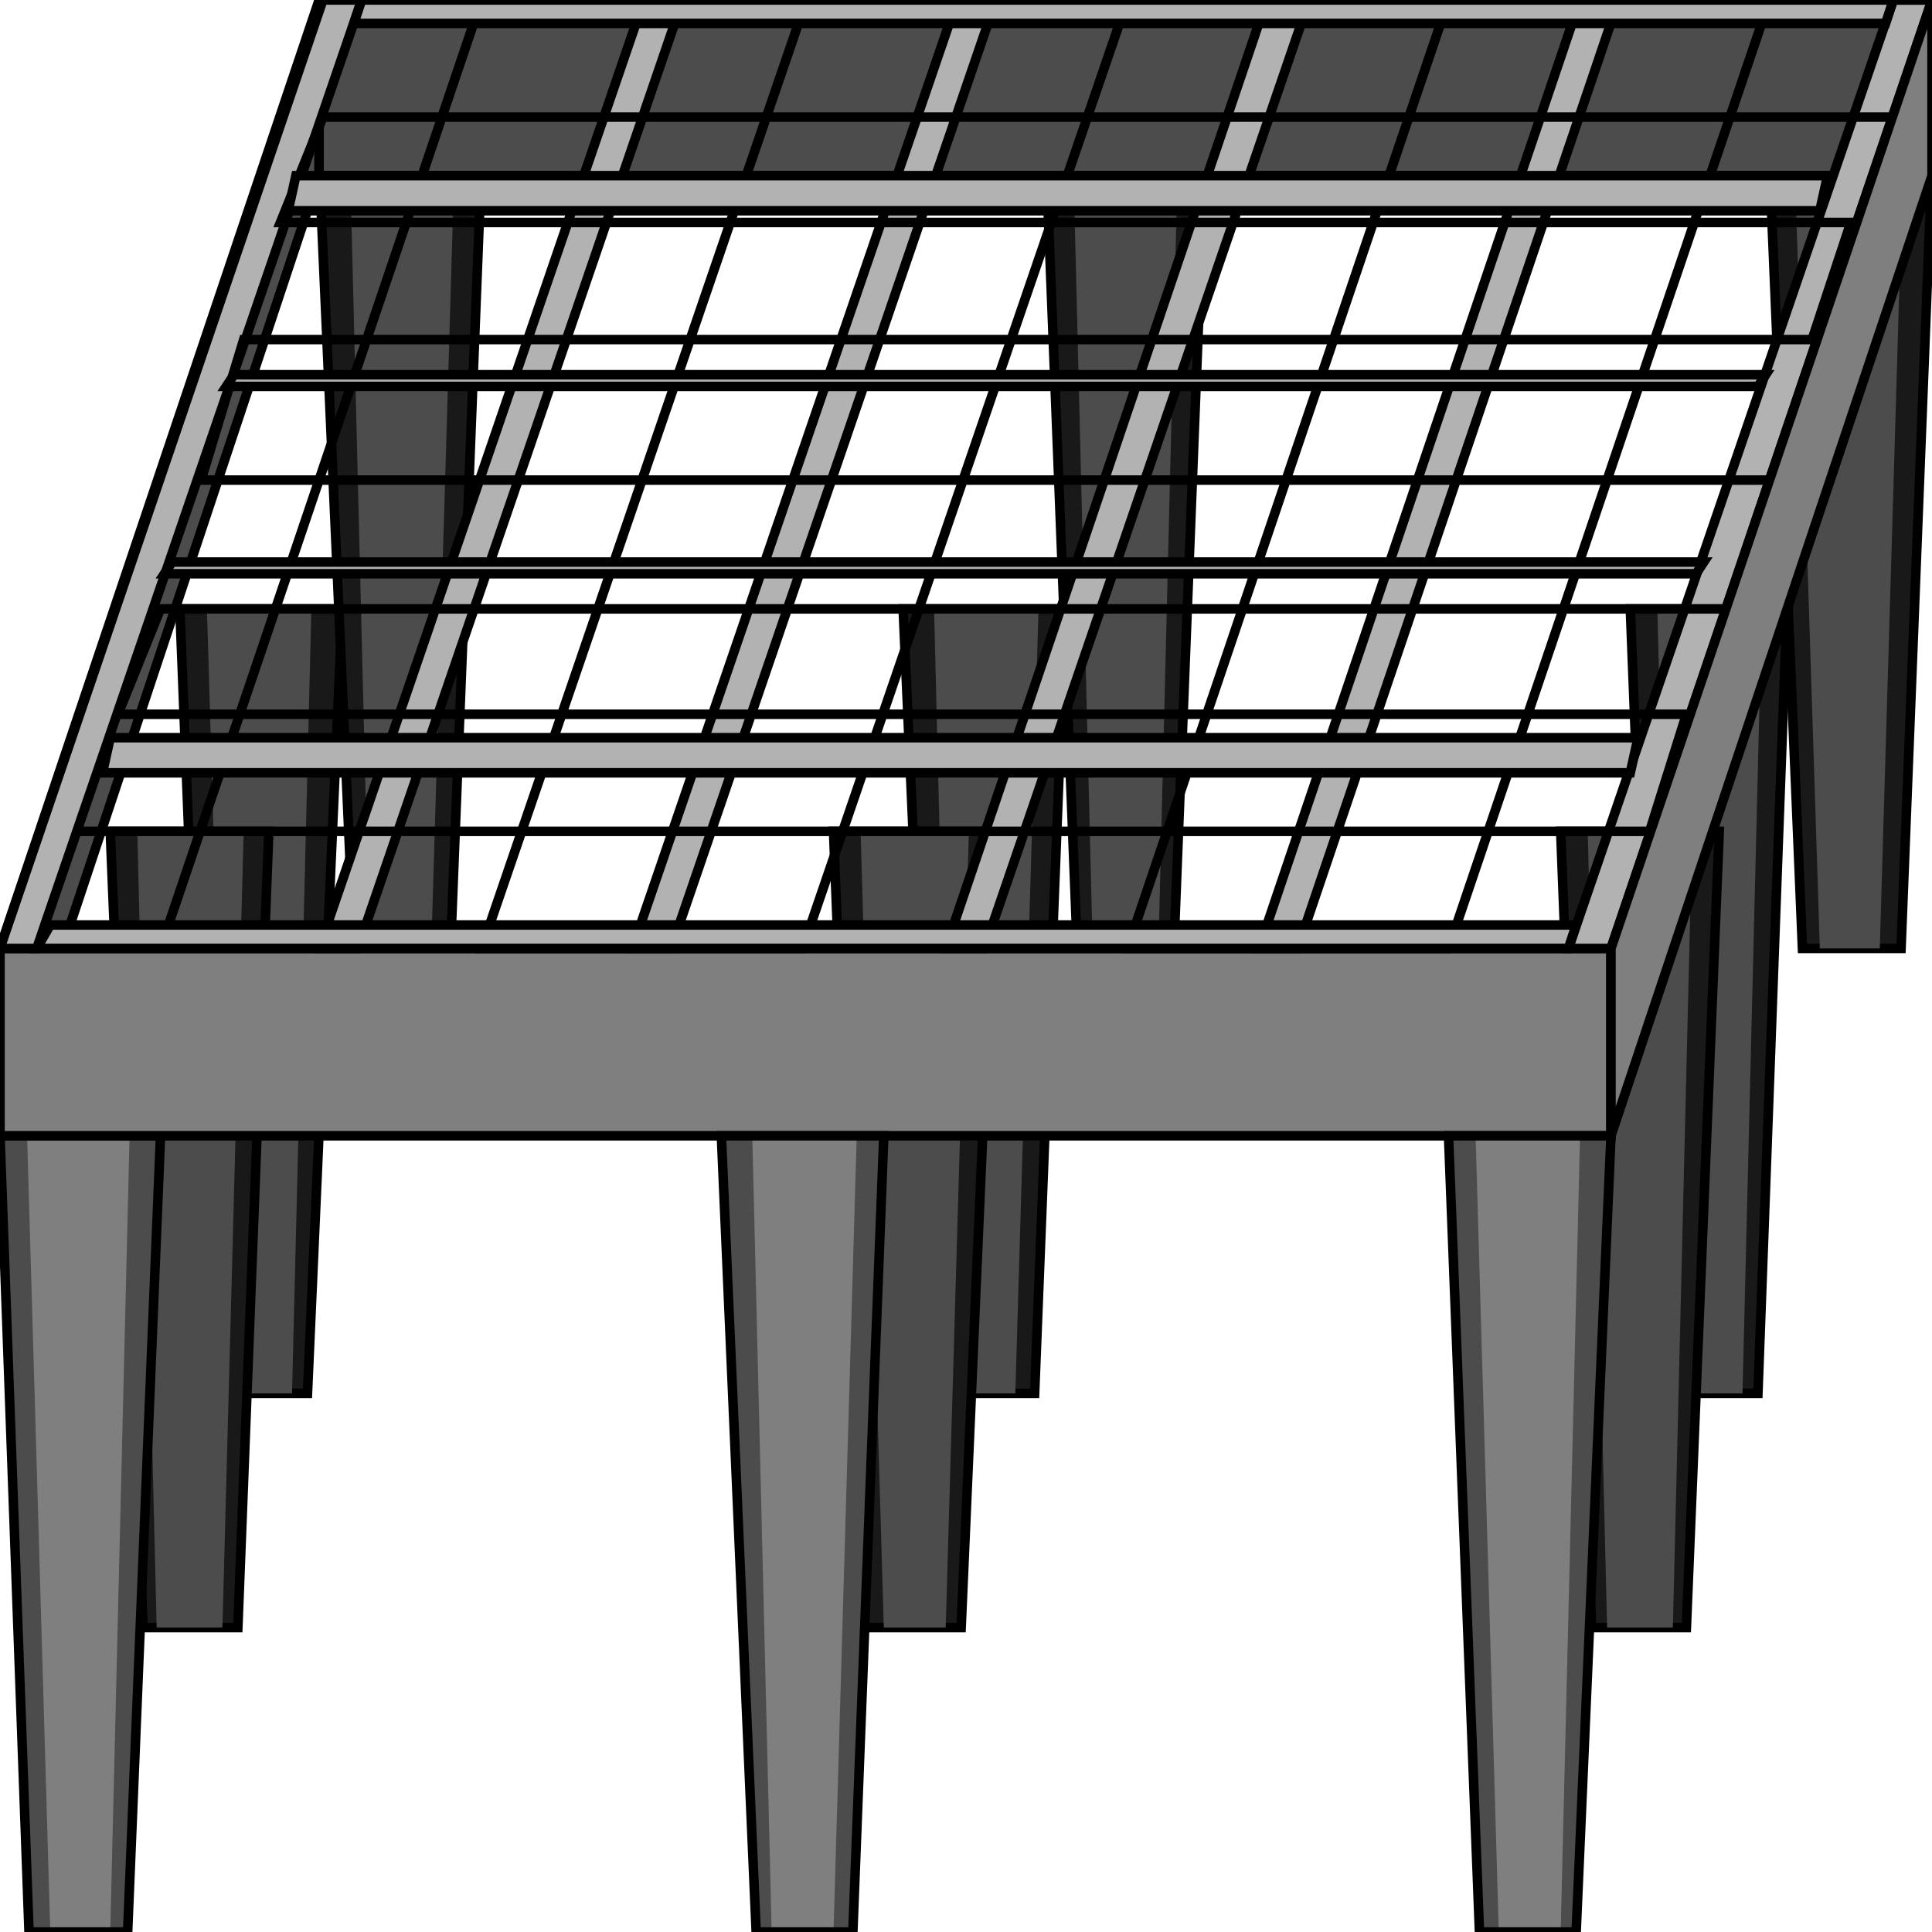<svg width="150" height="150" viewBox="0 0 150 150" fill="none" xmlns="http://www.w3.org/2000/svg">
<g clip-path="url(#clip0_2109_175072)">
<path d="M13.964 47.273L16.366 108.183H23.874L26.576 47.273H13.964Z" fill="#191919" stroke="black" stroke-width="0.739"/>
<path d="M126.576 47.273L128.979 108.183H136.486L138.738 47.273H126.576Z" fill="#191919" stroke="black" stroke-width="0.739"/>
<path d="M70.12 47.273L72.823 108.183H80.33L82.733 47.273H70.12Z" fill="#191919" stroke="black" stroke-width="0.739"/>
<path d="M16.066 47.273L17.868 108.183H22.673L24.174 47.273H16.066Z" fill="#4C4C4C"/>
<path d="M128.679 47.273L130.18 108.183H135.285L136.787 47.273H128.679Z" fill="#4C4C4C"/>
<path d="M72.522 47.273L74.024 108.183H78.829L80.631 47.273H72.522Z" fill="#4C4C4C"/>
<path d="M8.559 64.547L11.111 126.365H18.468L20.871 64.547H8.559Z" fill="#191919" stroke="black" stroke-width="0.739"/>
<path d="M121.171 64.547L123.573 126.365H130.931L133.483 64.547H121.171Z" fill="#191919" stroke="black" stroke-width="0.739"/>
<path d="M64.715 64.547L67.117 126.365H74.625L77.328 64.547H64.715Z" fill="#191919" stroke="black" stroke-width="0.739"/>
<path d="M10.661 64.547L12.163 126.365H17.268L18.919 64.547H10.661Z" fill="#4C4C4C"/>
<path d="M123.273 64.547L124.775 126.365H129.88L131.382 64.547H123.273Z" fill="#4C4C4C"/>
<path d="M66.816 64.547L68.618 126.365H73.423L75.225 64.547H66.816Z" fill="#4C4C4C"/>
<path d="M137.388 12.727L139.94 73.636H147.598L150 12.727H137.388Z" fill="#4C4C4C"/>
<path d="M81.231 12.727L83.634 73.636H91.141L93.544 12.727H81.231Z" fill="#4C4C4C"/>
<path d="M24.774 12.727L27.477 73.636H34.985L37.387 12.727H24.774Z" fill="#4C4C4C"/>
<path d="M24.774 12.727L27.477 73.636H34.985L37.387 12.727H24.774Z" fill="#191919" stroke="black" stroke-width="0.739"/>
<path d="M137.388 12.727L139.94 73.636H147.598L150 12.727H137.388Z" fill="#191919" stroke="black" stroke-width="0.739"/>
<path d="M81.231 12.727L83.634 73.636H91.141L93.544 12.727H81.231Z" fill="#191919" stroke="black" stroke-width="0.739"/>
<path d="M27.177 12.727L28.678 73.636H33.483L35.285 12.727H27.177Z" fill="#4C4C4C"/>
<path d="M139.339 12.727L141.291 73.636H145.945L147.747 12.727H139.339Z" fill="#4C4C4C"/>
<path d="M83.333 12.727L84.835 73.636H89.94L91.441 12.727H83.333Z" fill="#4C4C4C"/>
<path d="M24.775 0L0 73.636V88.182L24.775 13.636V0Z" fill="#4C4C4C" stroke="black" stroke-width="0.739"/>
<path d="M24.774 0H150V13.636H24.774V0Z" fill="#4C4C4C" stroke="black" stroke-width="0.739"/>
<path d="M0 88.184L2.252 150.002H9.91L12.463 88.184H0Z" fill="#4C4C4C"/>
<path d="M2.103 88.184L3.904 150.002H8.559L10.06 88.184H2.103Z" fill="#7F7F7F"/>
<path d="M0 88.184L2.252 150.002H9.91L12.463 88.184H0Z" stroke="black" stroke-width="0.739"/>
<path d="M0 73.637H125.075V88.182H0V73.637Z" fill="#7F7F7F" stroke="black" stroke-width="0.739"/>
<path d="M25.075 0H28.078L2.853 73.636H0L25.075 0Z" fill="#B2B2B2" stroke="black" stroke-width="0.739"/>
<path d="M50 0H53.003L27.777 73.636H24.774L50 0Z" fill="#B2B2B2" stroke="black" stroke-width="0.739"/>
<path d="M74.324 0H77.327L52.102 73.636H49.099L74.324 0Z" fill="#B2B2B2" stroke="black" stroke-width="0.739"/>
<path d="M98.349 0H101.652L76.427 73.636H73.424L98.349 0Z" fill="#B2B2B2" stroke="black" stroke-width="0.739"/>
<path d="M122.673 0H125.676L100.751 73.636H97.748L122.673 0Z" fill="#B2B2B2" stroke="black" stroke-width="0.739"/>
<path d="M146.997 0H150L125.075 73.636H121.771L146.997 0Z" fill="#B2B2B2" stroke="black" stroke-width="0.739"/>
<path d="M12.463 73.636L37.388 0H62.613L37.388 73.636H62.313L87.538 0H112.463L87.538 73.636H112.463L137.388 0" stroke="black" stroke-width="0.739"/>
<path d="M6.156 64.546H128.078L130.931 55.455H9.159L12.463 47.273H134.234L137.387 37.273H15.616L18.919 26.364H140.691L143.694 17.273H21.772L25.075 9.091H146.997L150 0H28.078" stroke="black" stroke-width="0.739"/>
<path d="M146.997 0L146.396 1.818H27.477L28.078 0H146.997Z" fill="#B2B2B2" stroke="black" stroke-width="0.739"/>
<path d="M141.892 13.637L141.291 16.364H22.372L22.973 13.637H141.892Z" fill="#B2B2B2" stroke="black" stroke-width="0.739"/>
<path d="M137.087 29.094L136.486 30.003H17.567L18.168 29.094H137.087Z" fill="#B2B2B2" stroke="black" stroke-width="0.739"/>
<path d="M132.282 43.637L131.682 44.546H12.763L13.363 43.637H132.282Z" fill="#B2B2B2" stroke="black" stroke-width="0.739"/>
<path d="M127.177 57.273L126.577 60.001H7.958L8.559 57.273H127.177Z" fill="#B2B2B2" stroke="black" stroke-width="0.739"/>
<path d="M122.372 71.816L121.771 73.635H2.853L3.904 71.816H122.372Z" fill="#B2B2B2" stroke="black" stroke-width="0.739"/>
<path d="M112.463 88.184L114.865 150.002H122.373L125.076 88.184H112.463Z" fill="#4C4C4C"/>
<path d="M114.564 88.184L116.366 150.002H121.171L122.673 88.184H114.564Z" fill="#7F7F7F"/>
<path d="M112.463 88.184L114.865 150.002H122.373L125.076 88.184H112.463Z" stroke="black" stroke-width="0.739"/>
<path d="M150 0L125.075 73.636V88.182L150 13.636V0Z" fill="#7F7F7F" stroke="black" stroke-width="0.739"/>
<path d="M56.006 88.184L58.709 150.002H66.216L68.618 88.184H56.006Z" fill="#4C4C4C"/>
<path d="M58.408 88.184L59.91 150.002H64.715L66.516 88.184H58.408Z" fill="#7F7F7F"/>
<path d="M56.006 88.184L58.709 150.002H66.216L68.618 88.184H56.006Z" stroke="black" stroke-width="0.739"/>
</g>
<defs>
<clipPath id="clip0_2109_175072">
<rect width="150" height="150" fill="white"/>
</clipPath>
</defs>
</svg>
